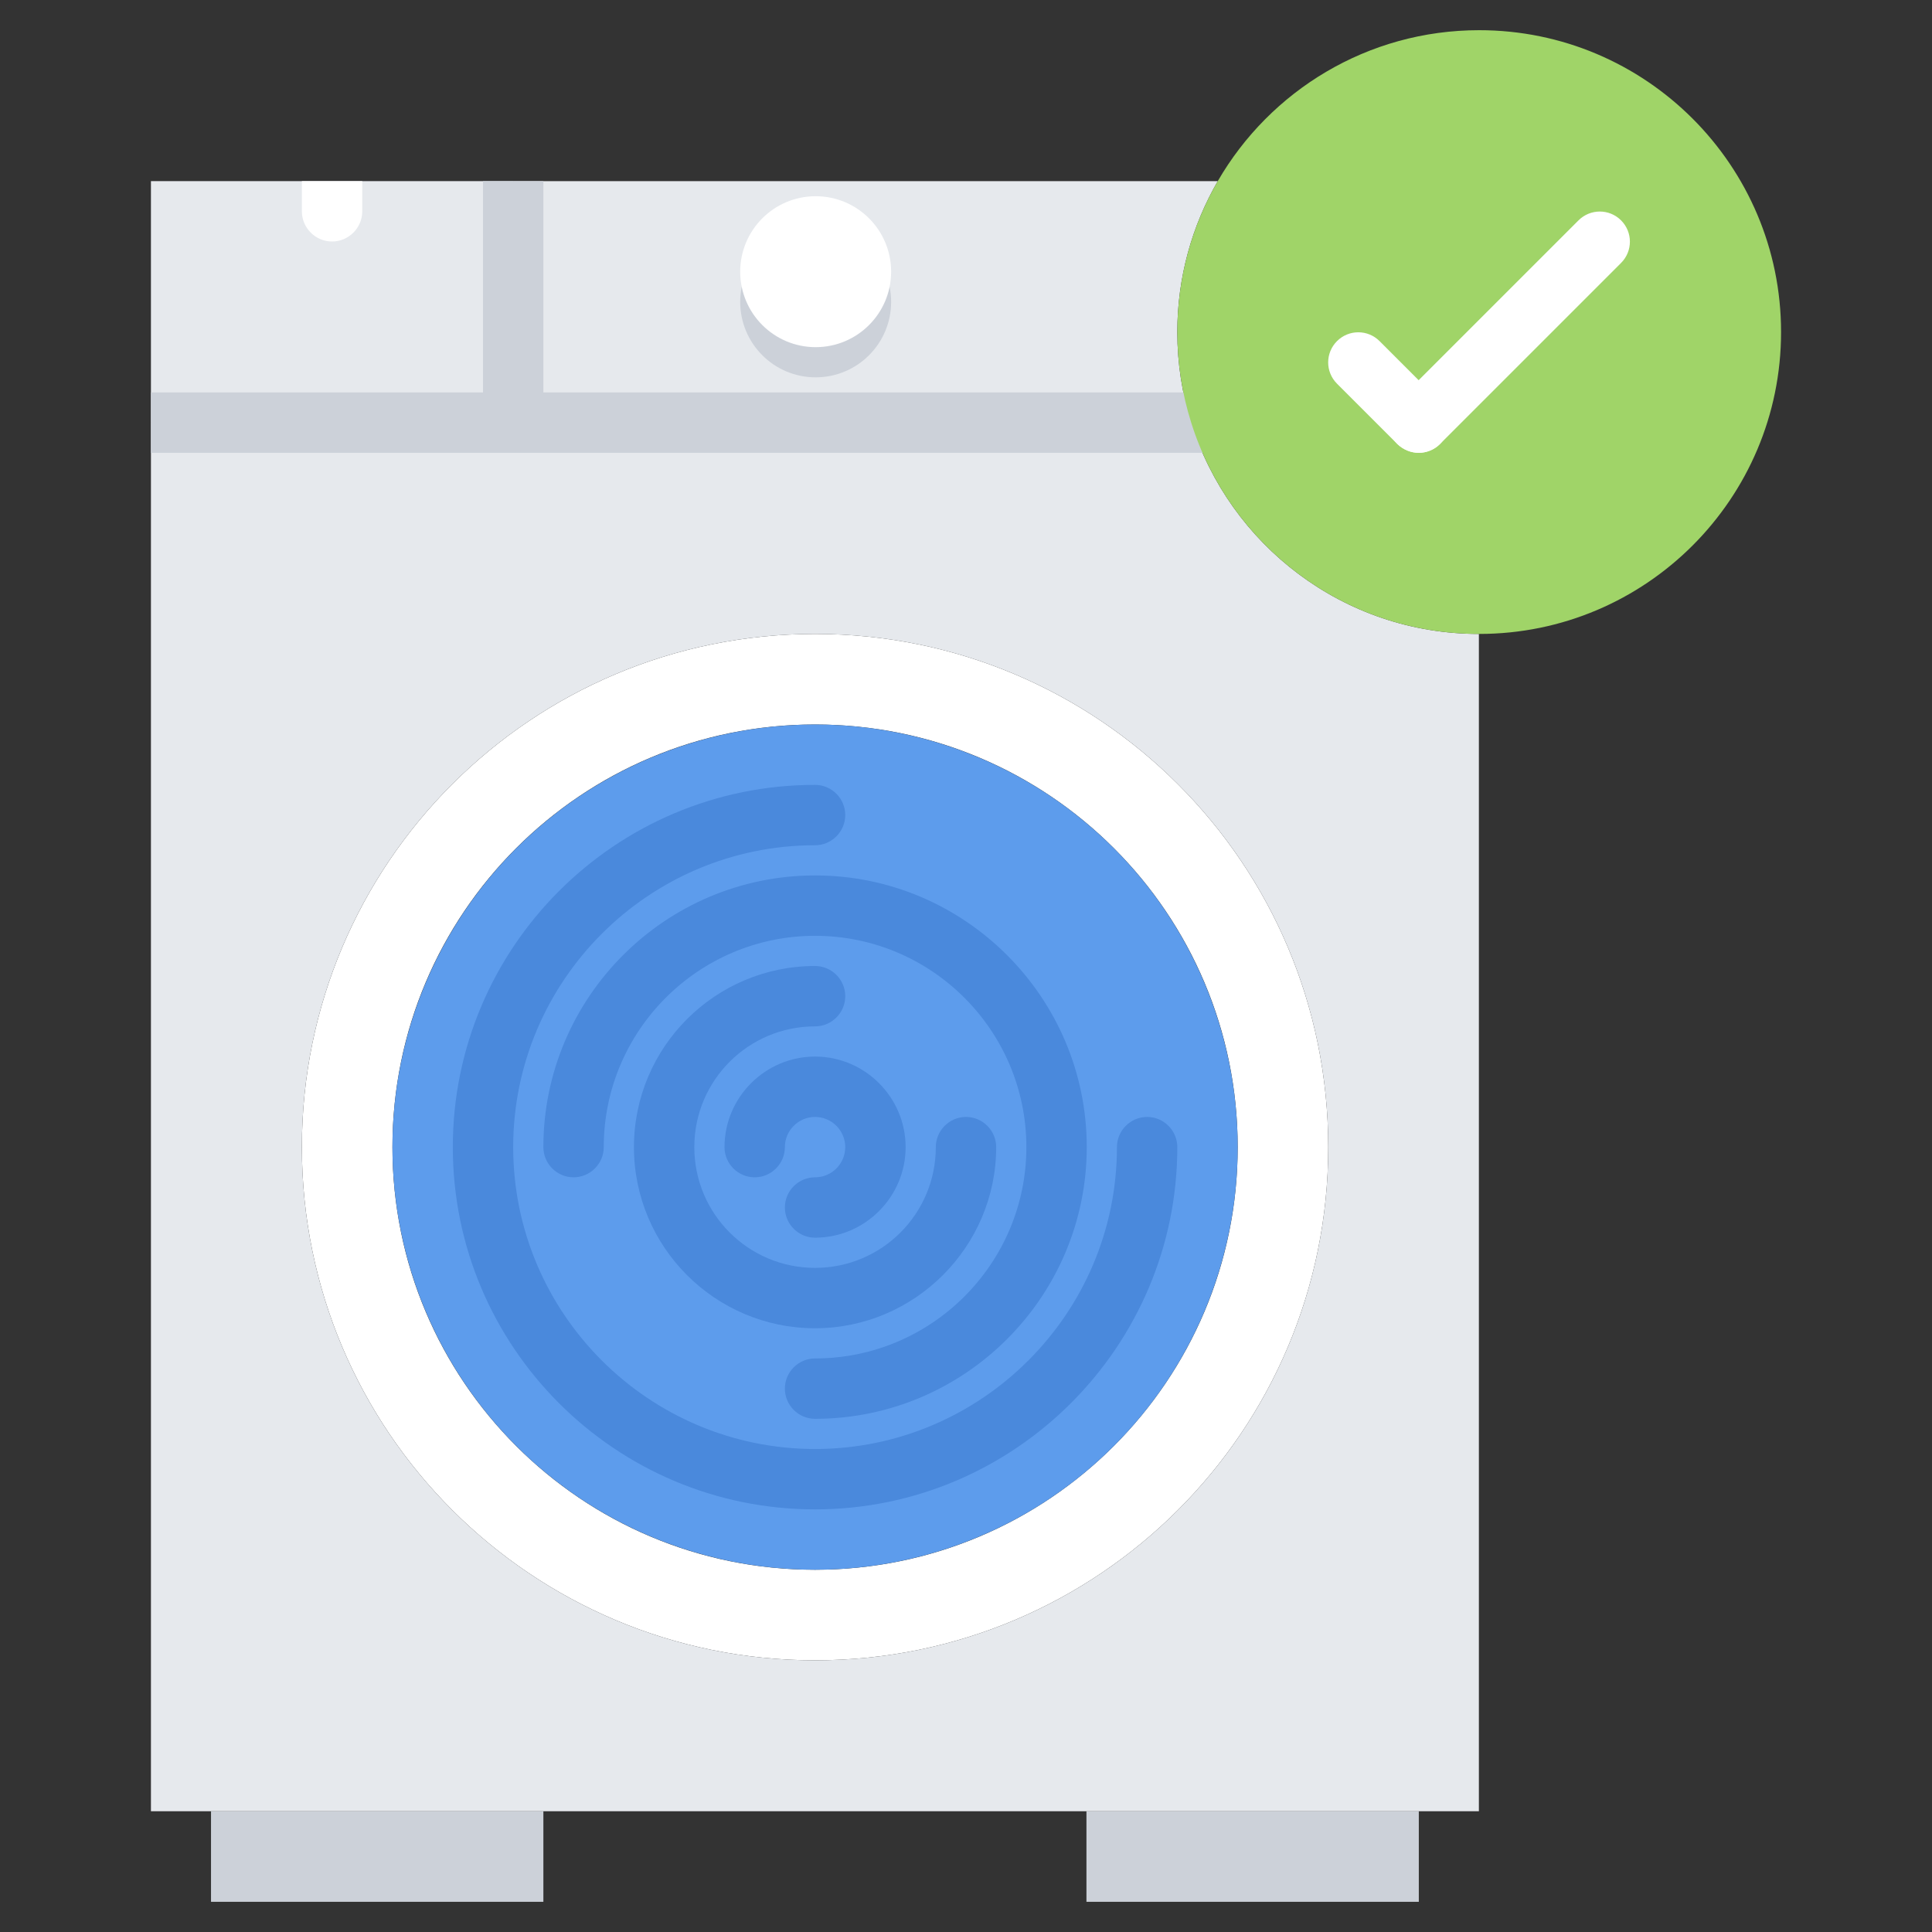 <svg xmlns="http://www.w3.org/2000/svg" enable-background="new 0 0 64 64" viewBox="0 0 64 64" id="washing-machine"><rect x="0" y="0" width="64" height="64" fill="#333333" stroke="none"/><path fill="#fff" d="M27,52c7.73,0,14-6.27,14-14c0-7.74-6.27-14-14-14c-7.74,0-14,6.26-14,14C13,45.73,19.26,52,27,52z M27,21
			c9.39,0,17,7.61,17,17s-7.61,17-17,17s-17-7.61-17-17S17.61,21,27,21z"></path><circle cx="27" cy="38" r="14" fill="#5d9cec"></circle><rect width="11.01" height="3" x="35.99" y="60" fill="#ccd1d9"></rect><rect width="11.01" height="3" x="6.99" y="60" fill="#ccd1d9"></rect><path fill="#e6e9ed" d="M17,6h23.34C39.49,7.47,39,9.18,39,11c0,1.05,0.16,2.05,0.46,3h-0.01H17v-0.06V6z M27.02,12c1.1,0,2-0.9,2-2
			c0-1.11-0.9-2-2-2s-2,0.89-2,2C25.02,11.1,25.92,12,27.02,12z"></path><polygon fill="#e6e9ed" points="11 6 17 6 17 13.94 17 14 5 14 5 6"></polygon><circle cx="27.02" cy="10" r="2.5" fill="#ccd1d9"></circle><circle cx="27.02" cy="9" r="2.5" fill="#fff"></circle><path fill="#e6e9ed" d="M48.99,21v39H47H35.99H18H6.99H5V14h12h22.45h0.01C40.73,18.05,44.51,21,48.99,21z M44,38
			c0-9.39-7.61-17-17-17s-17,7.61-17,17s7.61,17,17,17S44,47.39,44,38z"></path><path fill="#4a89dc" d="M27,50c-6.62,0-12-5.38-12-12c0-6.62,5.38-12,12-12c0.55,0,1,0.45,1,1s-0.45,1-1,1c-5.51,0-10,4.49-10,10
			c0,5.51,4.49,10,10,10s10-4.49,10-10c0-0.55,0.45-1,1-1s1,0.45,1,1C39,44.61,33.61,50,27,50z"></path><path fill="#4a89dc" d="M27,47c-0.55,0-1-0.45-1-1s0.45-1,1-1c3.86,0,7-3.14,7-7s-3.14-7-7-7s-7,3.14-7,7c0,0.55-0.45,1-1,1
			s-1-0.45-1-1c0-4.96,4.04-9,9-9s9,4.04,9,9S31.96,47,27,47z"></path><path fill="#4a89dc" d="M27,44c-3.31,0-6-2.69-6-6s2.69-6,6-6c0.55,0,1,0.45,1,1c0,0.55-0.45,1-1,1c-2.21,0-4,1.79-4,4s1.79,4,4,4
			s4-1.79,4-4c0-0.55,0.45-1,1-1s1,0.45,1,1C33,41.3,30.3,44,27,44z"></path><path fill="#4a89dc" d="M27,41c-0.55,0-1-0.45-1-1s0.45-1,1-1c0.55,0,1-0.45,1-1s-0.45-1-1-1s-1,0.45-1,1c0,0.55-0.45,1-1,1
			s-1-0.45-1-1c0-1.65,1.35-3,3-3s3,1.35,3,3S28.65,41,27,41z"></path><path fill="#ccd1d9" d="M41.46,13H5v2h36.45c0.55,0,1-0.45,1-1S42.01,13,41.46,13z"></path><path fill="#ccd1d9" d="M16,6v7.94c0,0.55,0.45,1,1,1s1-0.45,1-1V6H16z"></path><path fill="#fff" d="M10,6v1c0,0.55,0.45,1,1,1s1-0.45,1-1V6H10z"></path><path fill="#a0d468" d="M49,1c5.52,0,10,4.48,10,10s-4.48,10-10,10h-0.01c-4.48,0-8.26-2.95-9.53-7c-0.3-0.95-0.46-1.95-0.46-3
			c0-1.82,0.49-3.53,1.34-5C42.07,3.01,45.3,1,49,1z"></path><path fill="#fff" d="M47,15c-0.26,0-0.51-0.1-0.71-0.29l-2-2c-0.39-0.39-0.39-1.02,0-1.41s1.02-0.39,1.41,0l2,2
			c0.39,0.39,0.39,1.02,0,1.41C47.51,14.9,47.25,15,47,15z"></path><path fill="#fff" d="M47,15c-0.26,0-0.51-0.1-0.71-0.29c-0.39-0.39-0.39-1.02,0-1.41l6-6c0.39-0.39,1.02-0.39,1.41,0
			s0.39,1.02,0,1.41l-6,6C47.51,14.9,47.25,15,47,15z"></path></svg>